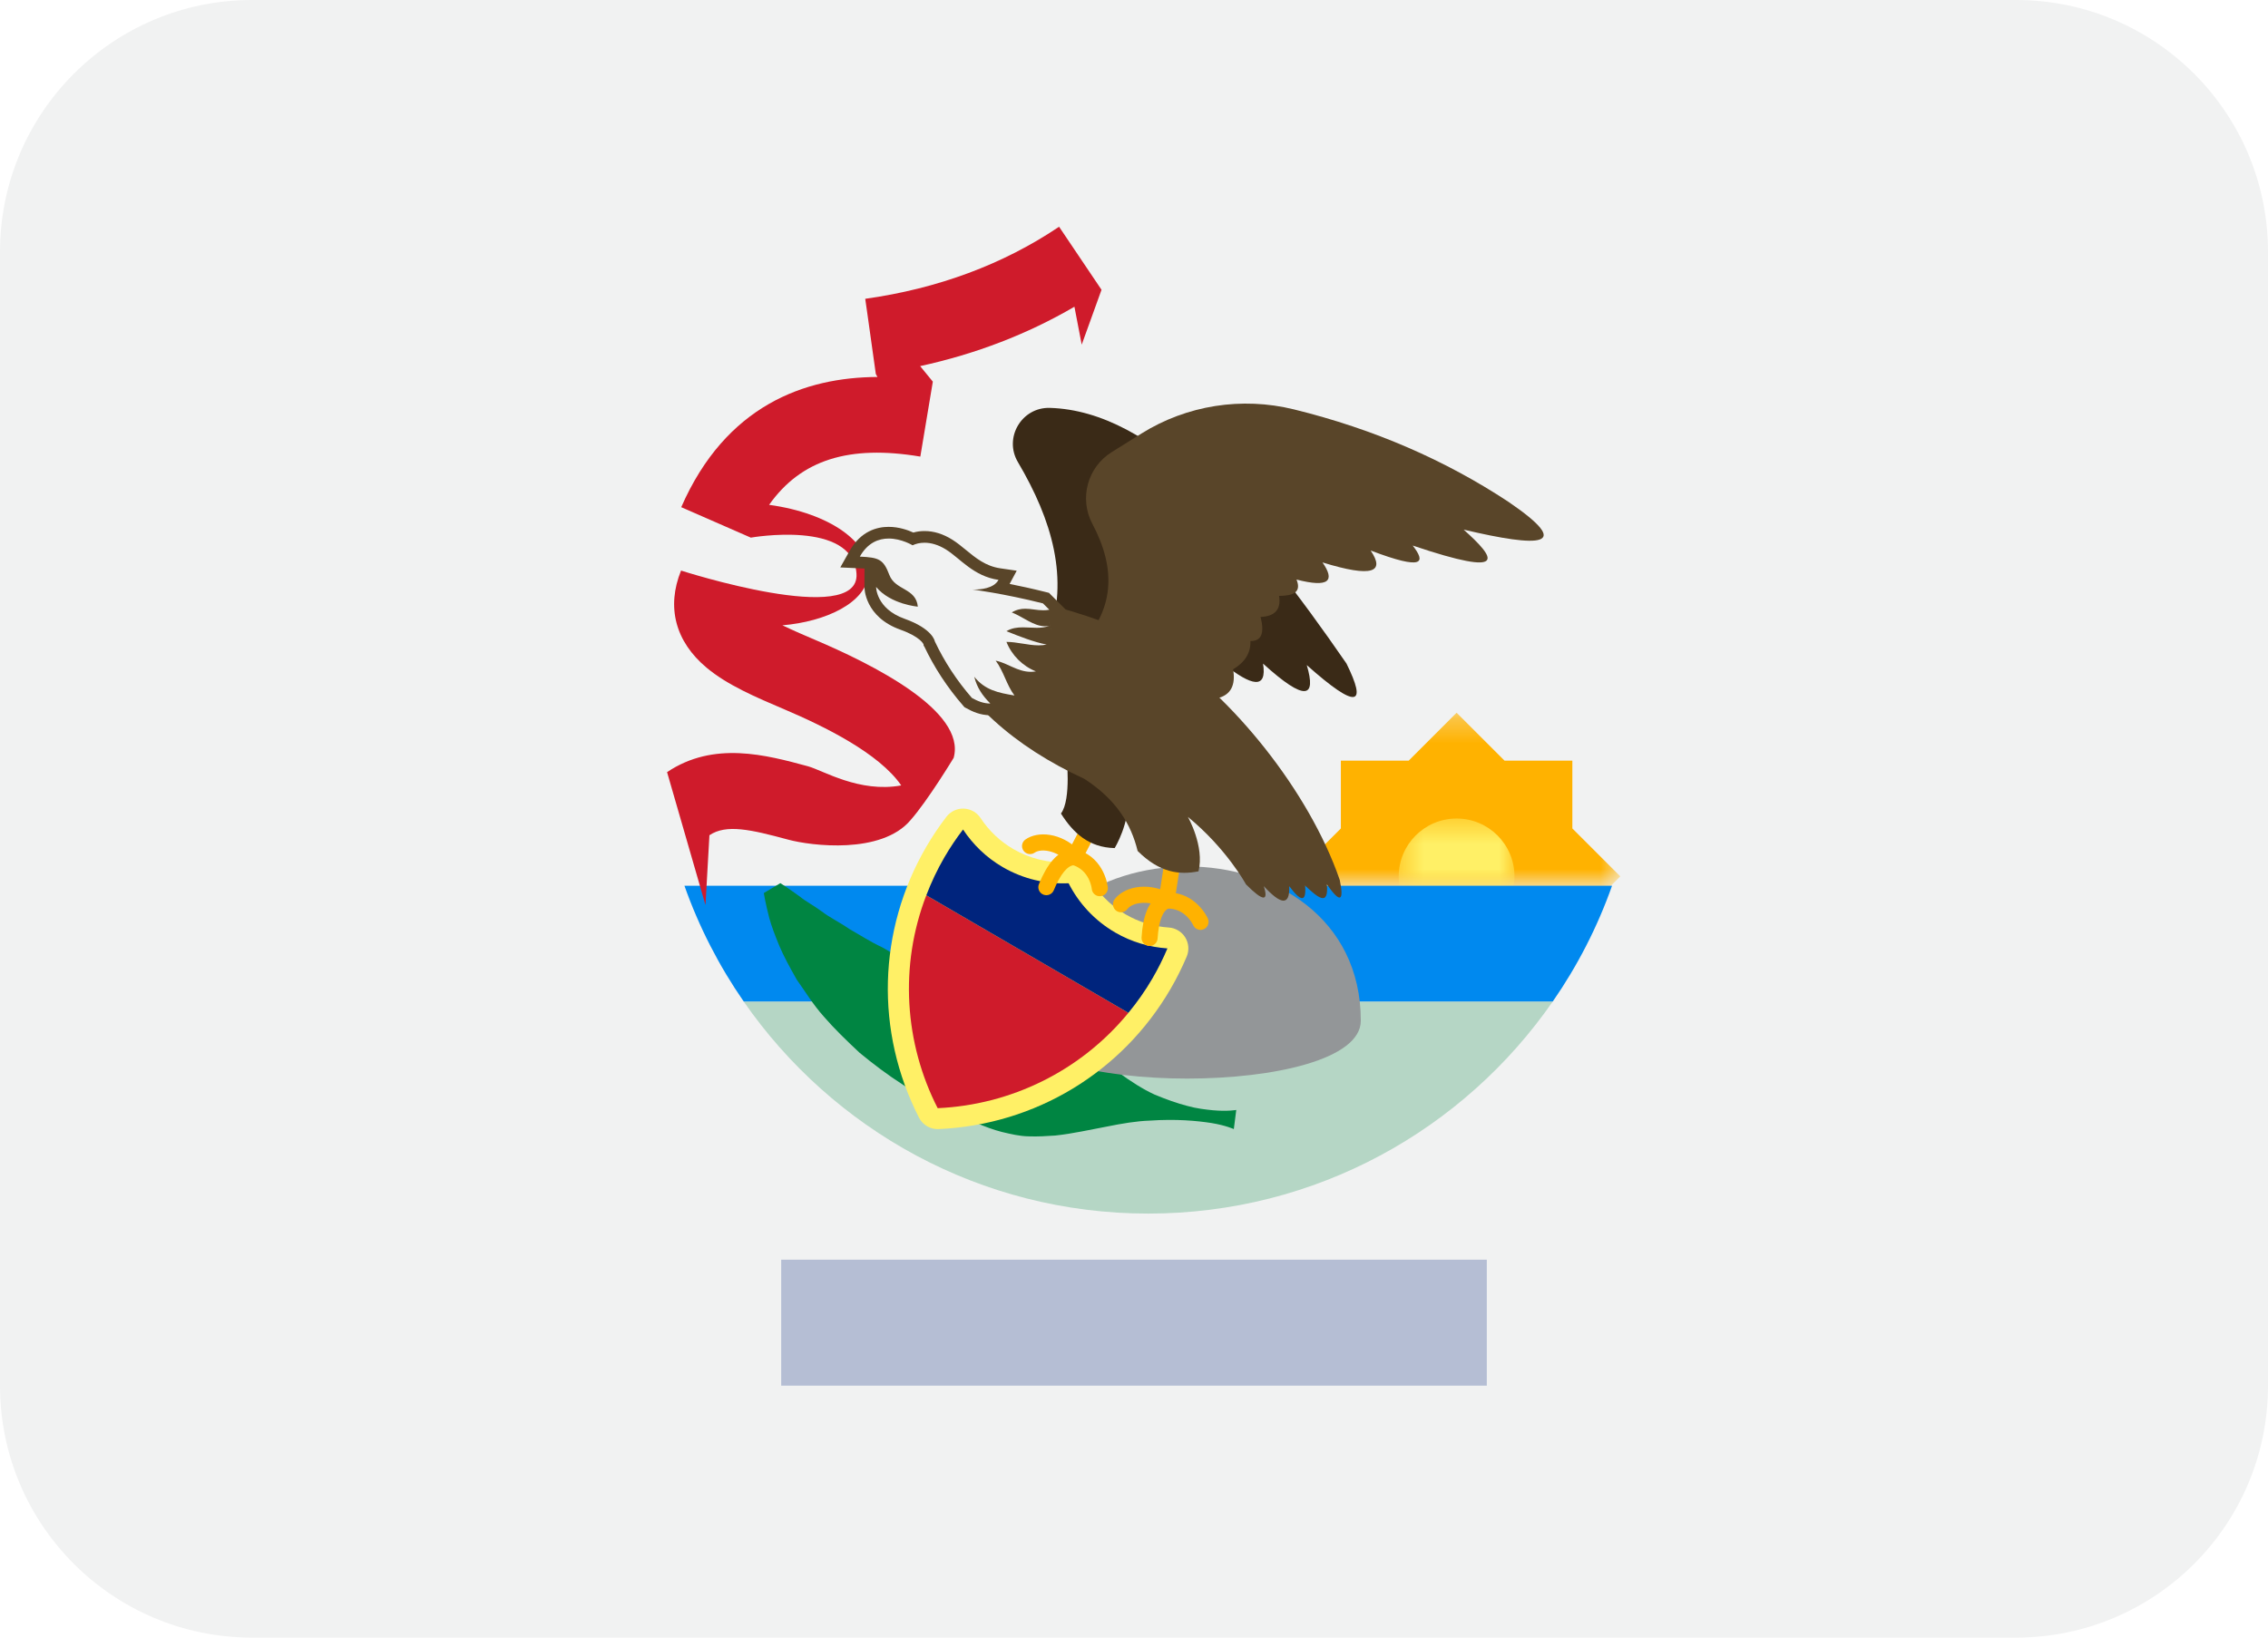<?xml version="1.0" encoding="UTF-8" standalone="no"?>
<svg width="90px" height="65px" viewBox="0 0 90 65" version="1.1" xmlns="http://www.w3.org/2000/svg" xmlns:xlink="http://www.w3.org/1999/xlink">
    <!-- Generator: Sketch 3.7.2 (28276) - http://www.bohemiancoding.com/sketch -->
    <title>Illinois</title>
    <desc>Created with Sketch.</desc>
    <defs>
        <polygon id="path-1" points="0.307 7.157 13.297 7.157 13.297 0.29 0.307 0.29 0.307 7.157"></polygon>
        <polygon id="path-3" points="0.505 3.157 5.098 3.157 5.098 0.489 0.505 0.489 0.505 3.157"></polygon>
    </defs>
    <g id="Page-1" stroke="none" stroke-width="1" fill="none" fill-rule="evenodd">
        <g id="Illinois">
            <g id="Page-1">
                <g id="Group-5">
                    <path d="M80,65 L10,65 C4.477,65 0,60.523 0,55 L0,10 C0,4.477 4.477,0 10,0 L80,0 C85.523,0 90,4.477 90,10 L90,55 C90,60.523 85.523,65 80,65" id="Fill-1" fill="#F1F2F2"></path>
                    <path d="M29.51,39.75 C33.033,44.836 38.908,48.17 45.564,48.17 C52.22,48.17 58.095,44.836 61.618,39.75 L29.51,39.75 Z" id="Fill-3" fill-opacity="0.25" fill="#008542"></path>
                </g>
                <g id="Group-12" transform="translate(51, 28)">
                    <g id="Group-8">
                        <mask id="mask-2" fill="white">
                            <use xlink:href="#path-1"></use>
                        </mask>
                        <g id="Clip-7"></g>
                        <polygon id="Fill-6" fill="#FFB200" mask="url(#mask-2)" points="6.802 0.29 8.704 2.192 11.395 2.192 11.395 4.883 13.297 6.785 11.395 8.688 11.395 11.378 8.704 11.378 6.802 13.281 4.9 11.378 2.209 11.378 2.209 8.688 0.307 6.785 2.209 4.883 2.209 2.192 4.9 2.192"></polygon>
                    </g>
                    <g id="Group-11" transform="translate(4, 4)">
                        <mask id="mask-4" fill="white">
                            <use xlink:href="#path-3"></use>
                        </mask>
                        <g id="Clip-10"></g>
                        <path d="M5.098,2.785 C5.098,1.517 4.07,0.489 2.802,0.489 C1.533,0.489 0.505,1.517 0.505,2.785 C0.505,4.053 1.533,5.081 2.802,5.081 C4.07,5.081 5.098,4.053 5.098,2.785" id="Fill-9" fill="#FFF066" mask="url(#mask-4)"></path>
                    </g>
                </g>
                <g id="Group-49" transform="translate(26, 9)">
                    <path d="M3.511,30.75 L35.619,30.75 C36.595,29.342 37.389,27.801 37.97,26.157 L1.16,26.157 C1.741,27.801 2.536,29.342 3.511,30.75" id="Fill-13" fill="#0089EF"></path>
                    <path d="M22.961,35.816 C22.961,35.816 22.645,35.669 22.07,35.575 C21.495,35.486 20.668,35.408 19.624,35.48 C19.107,35.497 18.529,35.593 17.898,35.721 C17.268,35.837 16.585,35.996 15.877,36.072 C15.528,36.096 15.169,36.118 14.814,36.104 C14.457,36.098 14.111,36.013 13.764,35.932 C13.075,35.758 12.419,35.417 11.747,35.145 C11.095,34.801 10.434,34.487 9.836,34.058 C9.225,33.668 8.645,33.228 8.109,32.785 C7.594,32.303 7.109,31.835 6.688,31.347 C6.261,30.871 5.94,30.334 5.62,29.889 C5.341,29.397 5.097,28.952 4.922,28.534 C4.749,28.115 4.612,27.751 4.527,27.438 C4.364,26.808 4.31,26.447 4.31,26.447 L4.966,26.054 C4.966,26.054 5.276,26.25 5.75,26.594 C5.97,26.778 6.301,26.948 6.611,27.178 C6.916,27.416 7.33,27.612 7.704,27.874 C8.115,28.106 8.524,28.375 9.003,28.599 C9.443,28.865 9.939,29.099 10.444,29.334 C10.959,29.561 11.454,29.838 12.012,30.041 C12.557,30.258 13.111,30.479 13.666,30.699 C14.231,30.913 14.796,31.106 15.356,31.328 C15.903,31.572 16.416,31.929 16.914,32.332 C17.422,32.76 17.913,33.173 18.379,33.564 C18.869,33.923 19.35,34.231 19.812,34.444 C20.275,34.638 20.71,34.79 21.101,34.893 C21.491,35.003 21.846,35.04 22.135,35.069 C22.715,35.121 23.058,35.057 23.058,35.057 L22.961,35.816 Z" id="Fill-15" fill="#008542"></path>
                    <path d="M14.221,31.515 C14.221,23.35 28,23.35 28,31.515 C28,34.577 14.221,34.577 14.221,31.515" id="Fill-17" fill="#939698"></path>
                    <path d="M10.791,35.704 C10.656,35.625 10.543,35.509 10.469,35.364 C8.722,31.944 8.829,27.925 10.756,24.613 C10.995,24.202 11.264,23.801 11.556,23.42 C11.72,23.207 11.976,23.086 12.245,23.095 C12.384,23.1 12.517,23.14 12.634,23.207 C12.743,23.271 12.837,23.359 12.909,23.467 C13.248,23.98 13.686,24.395 14.209,24.7 C14.862,25.079 15.608,25.262 16.366,25.228 C16.529,25.22 16.686,25.261 16.821,25.34 C16.956,25.418 17.069,25.535 17.143,25.68 C17.489,26.356 18.016,26.915 18.668,27.294 C19.192,27.599 19.769,27.774 20.383,27.816 C20.512,27.824 20.635,27.863 20.744,27.927 C20.861,27.994 20.961,28.091 21.034,28.209 C21.175,28.438 21.196,28.721 21.092,28.968 C20.905,29.41 20.689,29.842 20.45,30.253 C18.523,33.565 15.082,35.645 11.246,35.816 C11.083,35.823 10.926,35.783 10.791,35.704" id="Fill-19" fill="#FFF066"></path>
                    <path d="M10.758,26.536 C9.679,29.341 9.895,32.414 11.209,34.986 C14.094,34.857 16.872,33.526 18.778,31.202 L10.758,26.536 Z" id="Fill-21" fill="#CF1B2B"></path>
                    <path d="M18.251,28.012 C17.429,27.534 16.806,26.846 16.404,26.058 C15.519,26.097 14.614,25.896 13.792,25.418 C13.135,25.036 12.609,24.519 12.216,23.925 C11.949,24.273 11.701,24.642 11.475,25.031 C11.19,25.52 10.955,26.024 10.758,26.536 L18.778,31.202 C19.126,30.778 19.448,30.325 19.732,29.835 C19.959,29.446 20.156,29.048 20.327,28.644 C19.617,28.596 18.907,28.394 18.251,28.012" id="Fill-23" fill="#00247D"></path>
                    <path d="M16.925,4.68 L17.711,2.502 L16.027,-0 C13.81,1.493 11.222,2.455 8.336,2.86 L8.338,2.87 L8.336,2.868 L8.436,3.571 L8.755,5.847 C8.756,5.846 8.758,5.846 8.759,5.846 L8.76,5.854 L8.819,5.963 C5.943,5.975 2.805,7.082 1.033,11.131 L3.795,12.34 C3.795,12.34 7.853,11.619 7.988,13.775 C8.123,15.932 1.026,13.647 1.026,13.647 C0.439,15.096 0.799,16.465 2.039,17.502 C2.867,18.194 3.977,18.667 5.152,19.167 C6.696,19.825 8.883,20.894 9.763,22.175 C8.1,22.48 6.652,21.575 6.061,21.415 C4.396,20.964 2.325,20.403 0.471,21.648 L1.995,26.923 L2.152,24.152 C2.816,23.706 3.774,23.92 5.273,24.326 C6.207,24.579 8.976,24.914 10.128,23.558 C10.818,22.778 11.844,21.08 11.844,21.08 C12.356,19.214 8.589,17.353 6.334,16.393 C5.98,16.242 5.498,16.036 5.047,15.82 C6.757,15.676 8.388,14.927 8.461,13.775 C8.539,12.528 6.928,11.369 4.52,11.038 C5.788,9.246 7.694,8.651 10.521,9.123 L11.017,6.148 L10.513,5.532 C12.726,5.05 14.776,4.261 16.636,3.175 L16.925,4.68 Z" id="Fill-25" fill="#CF1B2B"></path>
                    <path d="M19.619,28.549 C19.612,28.549 19.606,28.549 19.599,28.548 C19.423,28.538 19.289,28.386 19.3,28.21 C19.354,27.326 19.585,26.773 20.003,26.528 L20.225,25.087 C20.252,24.913 20.416,24.793 20.589,24.82 C20.764,24.847 20.883,25.01 20.856,25.185 L20.608,26.794 C20.59,26.912 20.507,27.01 20.395,27.048 C20.142,27.133 19.98,27.56 19.937,28.249 C19.927,28.419 19.786,28.549 19.619,28.549" id="Fill-27" fill="#FFB200"></path>
                    <path d="M21.64,27.91 C21.518,27.91 21.402,27.84 21.349,27.722 C21.334,27.691 21.028,27.037 20.304,27.064 C20.248,27.066 20.193,27.053 20.144,27.028 C19.51,26.695 18.911,26.847 18.741,27.08 C18.636,27.222 18.436,27.252 18.294,27.148 C18.152,27.043 18.122,26.843 18.226,26.701 C18.582,26.218 19.47,25.992 20.366,26.425 C21.464,26.434 21.913,27.418 21.932,27.461 C22.003,27.623 21.93,27.811 21.769,27.883 C21.727,27.901 21.683,27.91 21.64,27.91" id="Fill-29" fill="#FFB200"></path>
                    <path d="M15.421,26.516 C15.415,26.514 15.409,26.512 15.402,26.509 C15.239,26.443 15.161,26.256 15.227,26.093 C15.561,25.273 15.957,24.822 16.431,24.724 L17.102,23.43 C17.183,23.273 17.377,23.212 17.532,23.293 C17.689,23.375 17.75,23.567 17.669,23.724 L16.919,25.169 C16.864,25.275 16.755,25.341 16.636,25.341 C16.369,25.341 16.079,25.694 15.818,26.334 C15.754,26.491 15.58,26.569 15.421,26.516" id="Fill-31" fill="#FFB200"></path>
                    <path d="M17.541,26.557 C17.426,26.518 17.338,26.414 17.325,26.285 C17.322,26.251 17.24,25.534 16.545,25.328 C16.492,25.313 16.444,25.283 16.406,25.243 C15.911,24.725 15.295,24.678 15.059,24.843 C14.915,24.944 14.716,24.909 14.615,24.765 C14.513,24.621 14.548,24.422 14.693,24.321 C15.184,23.976 16.098,24.045 16.809,24.742 C17.846,25.103 17.956,26.178 17.961,26.225 C17.977,26.401 17.848,26.556 17.672,26.572 C17.626,26.576 17.582,26.571 17.541,26.557" id="Fill-33" fill="#FFB200"></path>
                    <path d="M18.233,24.662 C18.233,24.662 18.845,23.672 18.767,22.572 L16.317,20.96 C16.317,20.96 16.526,22.734 16.101,23.291 C16.587,24.06 17.209,24.64 18.233,24.662" id="Fill-35" fill="#3A2A17"></path>
                    <path d="M15.601,16.323 C16.432,13.979 15.76,11.656 14.393,9.342 C13.822,8.376 14.542,7.156 15.664,7.19 C19.787,7.314 23.639,11.84 27.432,17.338 C28.243,18.981 27.89,19.211 25.856,17.399 C26.239,18.688 25.816,18.88 24.121,17.34 C24.286,18.371 23.678,18.25 22.538,17.338 C22.502,18.053 22.116,18.106 21.238,17.231 C20.987,17.813 20.367,18.042 19.534,18.068 C17.672,17.685 15.616,17.371 15.601,16.323" id="Fill-37" fill="#3A2A17"></path>
                    <path d="M11.095,16.455 C12.215,18.827 14.229,20.625 17.029,21.914 C18.295,22.732 18.886,23.714 19.144,24.776 C20.015,25.644 20.801,25.735 21.56,25.585 C21.806,24.593 21.139,23.425 21.139,23.425 C22.681,24.689 23.443,26.102 23.443,26.102 C24.127,26.788 24.346,26.788 24.151,26.174 C24.809,26.889 25.191,26.99 25.16,26.174 C25.614,26.785 25.847,26.837 25.79,26.152 C26.268,26.599 26.736,27.021 26.654,26.102 C27.203,26.894 27.335,26.75 27.165,25.927 C25.935,22.365 22.862,18.624 20.088,16.813 C17.313,15.003 12.584,14.398 12.584,14.398 C11.517,14.62 10.997,15.287 11.095,16.455" id="Fill-39" fill="#594529"></path>
                    <path d="M16.751,16.734 C18.263,15.233 18.289,13.566 17.348,11.792 C16.817,10.79 17.151,9.548 18.113,8.947 L19.293,8.209 C21.097,7.081 23.281,6.742 25.348,7.25 C28.532,8.033 31.359,9.27 33.861,10.92 C36.501,12.723 35.111,12.737 32.082,12.022 C33.337,13.147 33.931,13.958 30.059,12.654 C30.576,13.316 30.527,13.664 28.39,12.851 C28.971,13.704 28.47,13.939 26.48,13.324 C26.984,14.05 26.746,14.339 25.449,14.004 C25.663,14.53 25.289,14.647 24.757,14.653 C24.846,15.212 24.571,15.465 24.023,15.488 C24.181,16.113 24.068,16.454 23.62,16.443 C23.636,16.947 23.373,17.303 22.933,17.566 C23.039,18.187 22.853,18.596 22.279,18.723 L21.322,19.528 C19.161,18.693 16.354,17.956 16.751,16.734" id="Fill-41" fill="#594529"></path>
                    <path d="M13.299,19.158 C12.952,19.158 12.665,19.023 12.454,18.905 C11.779,18.148 11.272,17.374 10.884,16.554 C10.865,16.496 10.76,16.115 9.814,15.778 C8.544,15.325 8.534,14.339 8.534,14.297 L8.537,13.663 L8.945,14.149 C9.246,14.509 9.708,14.687 10.039,14.772 C9.964,14.701 9.863,14.64 9.733,14.565 C9.501,14.43 9.211,14.262 9.074,13.903 C8.882,13.395 8.819,13.357 8.11,13.325 L7.732,13.308 L7.918,12.979 C8.308,12.289 8.865,12.144 9.265,12.144 C9.682,12.144 10.051,12.3 10.226,12.387 C10.369,12.337 10.526,12.31 10.687,12.31 C11.013,12.31 11.343,12.414 11.669,12.619 C11.838,12.725 12.004,12.861 12.179,13.006 C12.59,13.344 13.015,13.694 13.656,13.787 L13.984,13.835 L13.827,14.127 C13.782,14.21 13.725,14.28 13.658,14.338 C14.144,14.427 14.764,14.554 15.445,14.725 L15.507,14.741 L16.111,15.345 L15.685,15.429 C15.587,15.45 15.492,15.457 15.399,15.457 C15.264,15.457 15.133,15.44 15.005,15.423 C14.95,15.416 14.896,15.408 14.842,15.403 C15.066,15.527 15.266,15.625 15.47,15.625 C15.511,15.625 15.552,15.621 15.594,15.613 L15.726,16.056 C15.56,16.122 15.38,16.152 15.143,16.152 C15.049,16.152 14.829,16.141 14.815,16.14 C15.071,16.23 15.327,16.306 15.579,16.357 L16.717,16.585 L15.579,16.812 C15.457,16.837 15.336,16.847 15.214,16.847 C14.989,16.847 14.764,16.812 14.539,16.776 C14.473,16.765 14.406,16.755 14.341,16.745 C14.549,17.052 14.846,17.294 15.194,17.433 L15.964,17.741 L15.146,17.878 C15.063,17.892 14.983,17.898 14.905,17.898 C14.566,17.898 14.279,17.777 14.025,17.662 C14.049,17.715 14.073,17.768 14.096,17.821 C14.2,18.054 14.299,18.275 14.442,18.467 L14.791,18.931 L14.218,18.835 C13.924,18.786 13.624,18.736 13.336,18.627 C13.376,18.672 13.418,18.716 13.463,18.762 L13.86,19.158 L13.299,19.158 Z" id="Fill-43" fill="#F1F2F2"></path>
                    <path d="M9.265,11.912 L9.265,11.912 C8.804,11.912 8.161,12.077 7.716,12.864 L7.345,13.522 L8.099,13.557 C8.178,13.56 8.246,13.563 8.305,13.567 L8.302,14.295 C8.302,14.344 8.312,15.489 9.736,15.996 C10.523,16.277 10.645,16.567 10.646,16.57 L10.656,16.639 L10.675,16.653 C11.071,17.492 11.59,18.284 12.217,19.006 L12.27,19.068 L12.341,19.107 C12.576,19.239 12.898,19.39 13.299,19.39 L14.421,19.39 L14.078,19.047 C14.112,19.053 14.147,19.059 14.18,19.064 L15.324,19.255 L14.628,18.328 C14.571,18.251 14.52,18.166 14.473,18.075 C14.606,18.109 14.75,18.13 14.905,18.13 C14.995,18.13 15.088,18.123 15.184,18.107 L16.822,17.834 L15.28,17.217 C15.181,17.178 15.086,17.128 14.997,17.07 C15.068,17.076 15.141,17.079 15.214,17.079 C15.36,17.079 15.494,17.066 15.625,17.04 L17.902,16.585 L15.779,16.16 L15.635,15.673 C15.666,15.669 15.699,15.664 15.731,15.657 L16.582,15.487 L15.968,14.873 L15.717,14.622 L15.626,14.531 L15.501,14.5 C14.972,14.367 14.482,14.261 14.064,14.178 L14.346,13.653 L13.69,13.557 C13.113,13.473 12.714,13.144 12.327,12.826 C12.148,12.679 11.979,12.54 11.793,12.423 C11.43,12.194 11.058,12.078 10.687,12.078 C10.535,12.078 10.385,12.098 10.244,12.138 C10.028,12.04 9.671,11.912 9.265,11.912 L9.265,11.912 Z M9.265,12.376 C9.776,12.376 10.213,12.644 10.213,12.644 C10.338,12.584 10.499,12.542 10.687,12.542 C10.934,12.542 11.227,12.615 11.546,12.816 C12.106,13.169 12.634,13.873 13.623,14.017 C13.436,14.365 12.888,14.4 12.673,14.4 C12.618,14.4 12.584,14.398 12.584,14.398 C12.584,14.398 13.815,14.555 15.388,14.95 L15.64,15.202 C15.557,15.218 15.478,15.224 15.399,15.224 C15.152,15.224 14.923,15.162 14.686,15.162 C14.515,15.162 14.339,15.195 14.15,15.308 C14.625,15.498 15.015,15.857 15.471,15.857 C15.526,15.857 15.582,15.851 15.64,15.84 C15.482,15.903 15.314,15.919 15.143,15.919 C14.962,15.919 14.776,15.901 14.592,15.901 C14.366,15.901 14.144,15.929 13.938,16.053 C14.47,16.266 15.002,16.478 15.534,16.585 C15.427,16.606 15.321,16.615 15.214,16.615 C14.789,16.615 14.363,16.478 13.938,16.478 C14.15,17.01 14.576,17.436 15.108,17.649 C15.038,17.66 14.971,17.666 14.905,17.666 C14.375,17.666 13.986,17.318 13.512,17.223 C13.831,17.649 13.938,18.181 14.257,18.606 C13.618,18.5 13.086,18.393 12.661,17.861 C12.767,18.287 12.98,18.606 13.299,18.925 C13.028,18.925 12.795,18.829 12.567,18.702 C11.974,18.019 11.48,17.272 11.095,16.455 C11.095,16.455 11.023,15.962 9.892,15.559 C8.762,15.156 8.766,14.298 8.766,14.298 C9.349,14.994 10.422,15.079 10.422,15.079 C10.347,14.332 9.528,14.442 9.292,13.821 C9.056,13.199 8.884,13.128 8.12,13.093 C8.436,12.534 8.872,12.376 9.265,12.376 L9.265,12.376 Z" id="Fill-45" fill="#594529"></path>
                    <polygon id="Fill-47" fill-opacity="0.25" fill="#00247D" points="5 46 33 46 33 41 5 41"></polygon>
                </g>
            </g>
        </g>
    </g>
</svg>